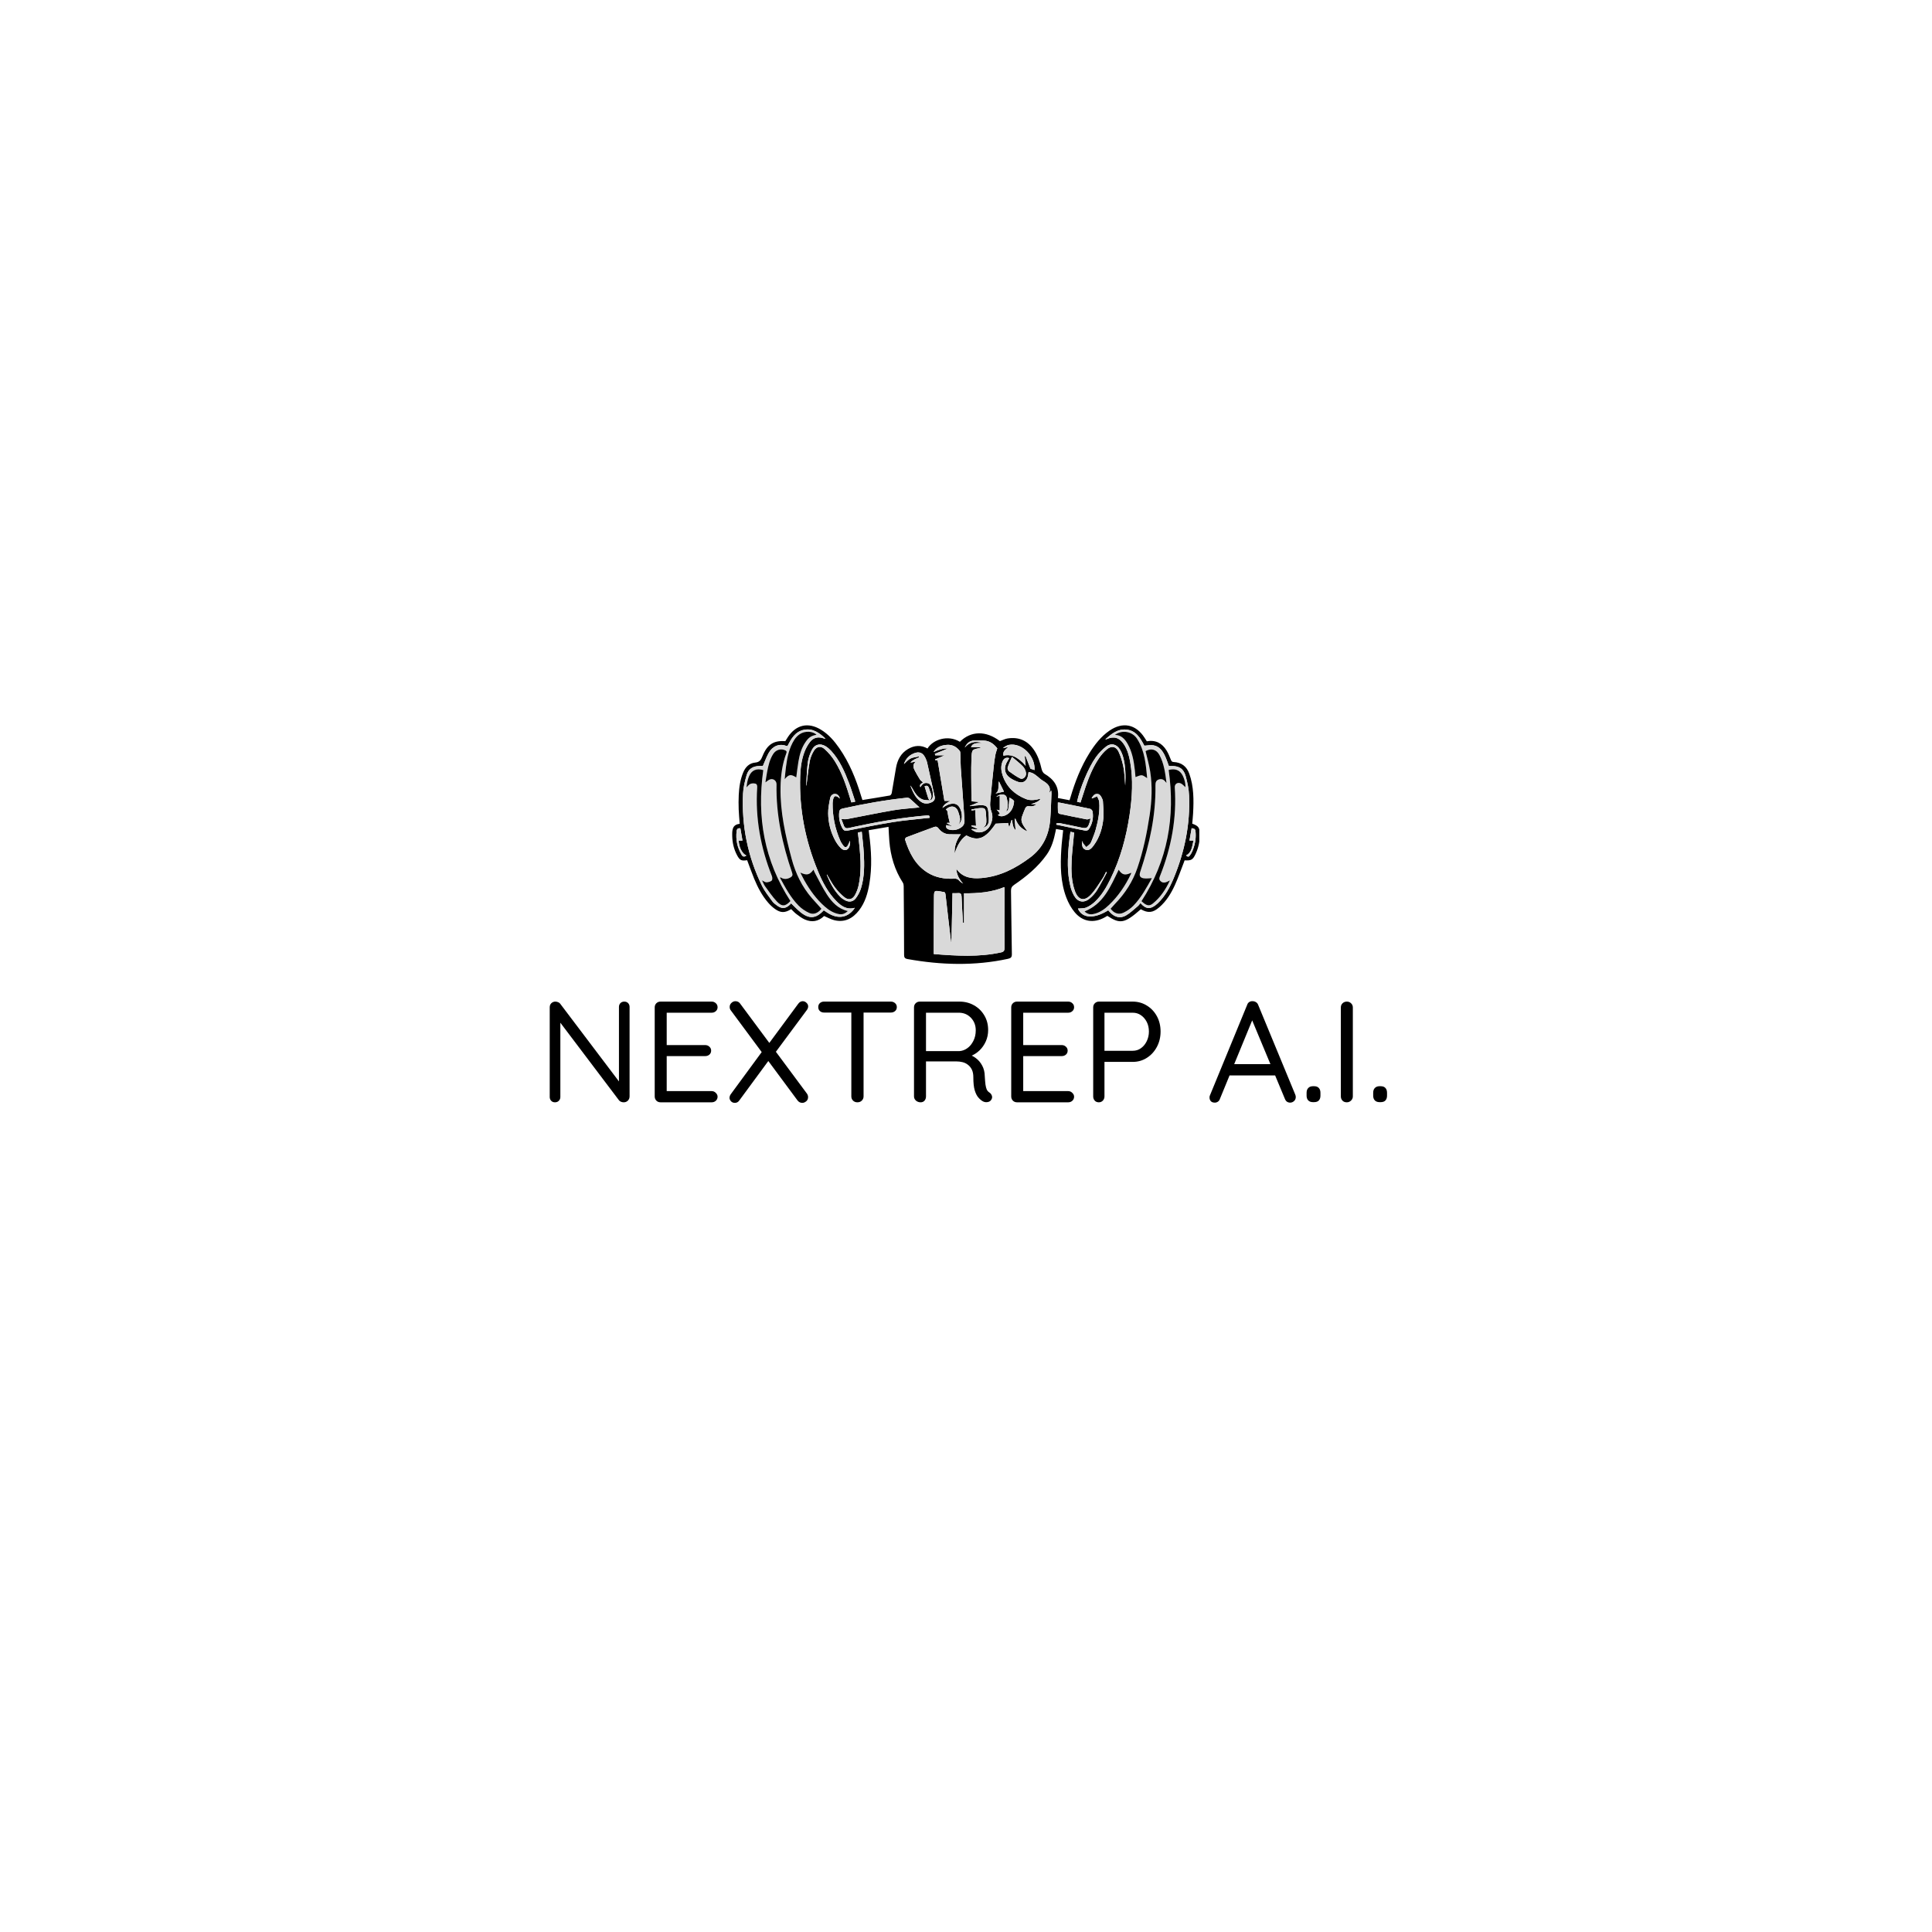 <svg xmlns="http://www.w3.org/2000/svg" xmlns:xlink="http://www.w3.org/1999/xlink" width="500" zoomAndPan="magnify" viewBox="0 0 375 375" height="500" preserveAspectRatio="xMidYMid meet" version="1.0"><defs><g/><clipPath id="3c54d15a29"><path d="M 142.035 140.051 L 232.785 140.051 L 232.785 187.301 L 142.035 187.301 Z M 142.035 140.051 " clip-rule="nonzero"/></clipPath><clipPath id="55e77d6451"><path d="M 230 160 L 232.785 160 L 232.785 167 L 230 167 Z M 230 160 " clip-rule="nonzero"/></clipPath><clipPath id="1123e646c3"><path d="M 142.035 160 L 145 160 L 145 167 L 142.035 167 Z M 142.035 160 " clip-rule="nonzero"/></clipPath></defs><g fill="#000000" fill-opacity="1"><g transform="translate(104.248, 213.957)"><g><path d="M 16.922 -19.547 C 17.234 -19.547 17.484 -19.445 17.672 -19.25 C 17.859 -19.051 17.953 -18.805 17.953 -18.516 L 17.953 -1.172 C 17.953 -0.816 17.836 -0.531 17.609 -0.312 C 17.391 -0.102 17.125 0 16.812 0 C 16.645 0 16.477 -0.031 16.312 -0.094 C 16.145 -0.164 16.016 -0.254 15.922 -0.359 L 3.969 -16.172 L 4.516 -16.5 L 4.516 -1.031 C 4.516 -0.738 4.414 -0.492 4.219 -0.297 C 4.031 -0.098 3.781 0 3.469 0 C 3.164 0 2.922 -0.098 2.734 -0.297 C 2.547 -0.492 2.453 -0.738 2.453 -1.031 L 2.453 -18.422 C 2.453 -18.766 2.555 -19.035 2.766 -19.234 C 2.984 -19.441 3.242 -19.547 3.547 -19.547 C 3.711 -19.547 3.883 -19.508 4.062 -19.438 C 4.238 -19.375 4.375 -19.281 4.469 -19.156 L 16.25 -3.578 L 15.891 -3.125 L 15.891 -18.516 C 15.891 -18.805 15.984 -19.051 16.172 -19.25 C 16.367 -19.445 16.617 -19.547 16.922 -19.547 Z M 16.922 -19.547 "/></g></g></g><g fill="#000000" fill-opacity="1"><g transform="translate(124.626, 213.957)"><g><path d="M 3.578 -19.547 L 13.516 -19.547 C 13.828 -19.547 14.094 -19.441 14.312 -19.234 C 14.539 -19.035 14.656 -18.773 14.656 -18.453 C 14.656 -18.141 14.539 -17.883 14.312 -17.688 C 14.094 -17.488 13.828 -17.391 13.516 -17.391 L 4.516 -17.391 L 4.781 -17.875 L 4.781 -10.812 L 4.5 -11.109 L 12.25 -11.109 C 12.57 -11.109 12.844 -11.004 13.062 -10.797 C 13.289 -10.598 13.406 -10.344 13.406 -10.031 C 13.406 -9.707 13.289 -9.445 13.062 -9.25 C 12.844 -9.062 12.57 -8.969 12.25 -8.969 L 4.578 -8.969 L 4.781 -9.219 L 4.781 -1.984 L 4.609 -2.172 L 13.516 -2.172 C 13.828 -2.172 14.094 -2.055 14.312 -1.828 C 14.539 -1.609 14.656 -1.363 14.656 -1.094 C 14.656 -0.77 14.539 -0.504 14.312 -0.297 C 14.094 -0.098 13.828 0 13.516 0 L 3.578 0 C 3.254 0 2.984 -0.109 2.766 -0.328 C 2.555 -0.555 2.453 -0.828 2.453 -1.141 L 2.453 -18.422 C 2.453 -18.742 2.555 -19.008 2.766 -19.219 C 2.984 -19.438 3.254 -19.547 3.578 -19.547 Z M 3.578 -19.547 "/></g></g></g><g fill="#000000" fill-opacity="1"><g transform="translate(140.537, 213.957)"><g><path d="M 15.266 -19.625 C 15.547 -19.625 15.789 -19.52 16 -19.312 C 16.219 -19.113 16.328 -18.883 16.328 -18.625 C 16.328 -18.383 16.242 -18.148 16.078 -17.922 L 9.938 -9.641 L 8.688 -11.391 L 14.375 -19.094 C 14.625 -19.445 14.922 -19.625 15.266 -19.625 Z M 2.203 -19.625 C 2.598 -19.625 2.906 -19.469 3.125 -19.156 L 16.078 -1.703 C 16.234 -1.484 16.312 -1.25 16.312 -1 C 16.312 -0.664 16.188 -0.395 15.938 -0.188 C 15.695 0.008 15.445 0.109 15.188 0.109 C 14.812 0.109 14.504 -0.047 14.266 -0.359 L 1.312 -17.844 C 1.164 -18.031 1.094 -18.254 1.094 -18.516 C 1.094 -18.828 1.207 -19.086 1.438 -19.297 C 1.664 -19.516 1.922 -19.625 2.203 -19.625 Z M 2.094 0.109 C 1.789 0.109 1.539 0.004 1.344 -0.203 C 1.156 -0.422 1.062 -0.641 1.062 -0.859 C 1.062 -1.117 1.156 -1.375 1.344 -1.625 L 7.516 -10.031 L 8.719 -8.188 L 2.984 -0.391 C 2.766 -0.055 2.469 0.109 2.094 0.109 Z M 2.094 0.109 "/></g></g></g><g fill="#000000" fill-opacity="1"><g transform="translate(157.899, 213.957)"><g><path d="M 8.516 0 C 8.18 0 7.898 -0.109 7.672 -0.328 C 7.453 -0.555 7.344 -0.828 7.344 -1.141 L 7.344 -18.406 L 9.719 -18.406 L 9.719 -1.141 C 9.719 -0.828 9.602 -0.555 9.375 -0.328 C 9.156 -0.109 8.867 0 8.516 0 Z M 2.031 -17.422 C 1.719 -17.422 1.453 -17.52 1.234 -17.719 C 1.023 -17.914 0.922 -18.172 0.922 -18.484 C 0.922 -18.797 1.023 -19.051 1.234 -19.25 C 1.453 -19.445 1.719 -19.547 2.031 -19.547 L 15.016 -19.547 C 15.336 -19.547 15.609 -19.445 15.828 -19.25 C 16.055 -19.051 16.172 -18.797 16.172 -18.484 C 16.172 -18.148 16.055 -17.891 15.828 -17.703 C 15.609 -17.516 15.336 -17.422 15.016 -17.422 Z M 2.031 -17.422 "/></g></g></g><g fill="#000000" fill-opacity="1"><g transform="translate(174.955, 213.957)"><g><path d="M 3.734 0 C 3.391 0 3.086 -0.109 2.828 -0.328 C 2.578 -0.555 2.453 -0.828 2.453 -1.141 L 2.453 -18.422 C 2.453 -18.742 2.555 -19.008 2.766 -19.219 C 2.984 -19.438 3.254 -19.547 3.578 -19.547 L 11.281 -19.547 C 12.32 -19.547 13.258 -19.305 14.094 -18.828 C 14.938 -18.359 15.602 -17.707 16.094 -16.875 C 16.594 -16.051 16.844 -15.098 16.844 -14.016 C 16.844 -13.234 16.691 -12.504 16.391 -11.828 C 16.086 -11.148 15.676 -10.562 15.156 -10.062 C 14.633 -9.57 14.039 -9.195 13.375 -8.938 L 12.766 -9.375 C 13.391 -9.227 13.953 -8.961 14.453 -8.578 C 14.961 -8.203 15.375 -7.719 15.688 -7.125 C 16.008 -6.539 16.176 -5.859 16.188 -5.078 C 16.227 -4.391 16.273 -3.836 16.328 -3.422 C 16.391 -3.016 16.473 -2.695 16.578 -2.469 C 16.691 -2.238 16.852 -2.055 17.062 -1.922 C 17.32 -1.754 17.492 -1.531 17.578 -1.25 C 17.66 -0.977 17.609 -0.711 17.422 -0.453 C 17.305 -0.285 17.145 -0.164 16.938 -0.094 C 16.738 -0.031 16.535 -0.008 16.328 -0.031 C 16.129 -0.051 15.953 -0.109 15.797 -0.203 C 15.504 -0.367 15.219 -0.613 14.938 -0.938 C 14.656 -1.258 14.422 -1.727 14.234 -2.344 C 14.055 -2.957 13.969 -3.797 13.969 -4.859 C 13.969 -5.453 13.875 -5.941 13.688 -6.328 C 13.5 -6.723 13.242 -7.039 12.922 -7.281 C 12.609 -7.531 12.254 -7.703 11.859 -7.797 C 11.473 -7.891 11.078 -7.938 10.672 -7.938 L 4.438 -7.938 L 4.781 -8.438 L 4.781 -1.141 C 4.781 -0.828 4.688 -0.555 4.5 -0.328 C 4.312 -0.109 4.055 0 3.734 0 Z M 4.438 -9.938 L 11.281 -9.938 C 11.82 -9.977 12.328 -10.164 12.797 -10.5 C 13.273 -10.832 13.664 -11.301 13.969 -11.906 C 14.281 -12.508 14.438 -13.195 14.438 -13.969 C 14.438 -14.945 14.125 -15.758 13.5 -16.406 C 12.875 -17.062 12.086 -17.391 11.141 -17.391 L 4.547 -17.391 L 4.781 -17.922 L 4.781 -9.438 Z M 4.438 -9.938 "/></g></g></g><g fill="#000000" fill-opacity="1"><g transform="translate(193.825, 213.957)"><g><path d="M 3.578 -19.547 L 13.516 -19.547 C 13.828 -19.547 14.094 -19.441 14.312 -19.234 C 14.539 -19.035 14.656 -18.773 14.656 -18.453 C 14.656 -18.141 14.539 -17.883 14.312 -17.688 C 14.094 -17.488 13.828 -17.391 13.516 -17.391 L 4.516 -17.391 L 4.781 -17.875 L 4.781 -10.812 L 4.5 -11.109 L 12.25 -11.109 C 12.57 -11.109 12.844 -11.004 13.062 -10.797 C 13.289 -10.598 13.406 -10.344 13.406 -10.031 C 13.406 -9.707 13.289 -9.445 13.062 -9.25 C 12.844 -9.062 12.57 -8.969 12.25 -8.969 L 4.578 -8.969 L 4.781 -9.219 L 4.781 -1.984 L 4.609 -2.172 L 13.516 -2.172 C 13.828 -2.172 14.094 -2.055 14.312 -1.828 C 14.539 -1.609 14.656 -1.363 14.656 -1.094 C 14.656 -0.77 14.539 -0.504 14.312 -0.297 C 14.094 -0.098 13.828 0 13.516 0 L 3.578 0 C 3.254 0 2.984 -0.109 2.766 -0.328 C 2.555 -0.555 2.453 -0.828 2.453 -1.141 L 2.453 -18.422 C 2.453 -18.742 2.555 -19.008 2.766 -19.219 C 2.984 -19.438 3.254 -19.547 3.578 -19.547 Z M 3.578 -19.547 "/></g></g></g><g fill="#000000" fill-opacity="1"><g transform="translate(209.736, 213.957)"><g><path d="M 10.109 -19.547 C 11.129 -19.547 12.047 -19.289 12.859 -18.781 C 13.68 -18.281 14.332 -17.594 14.812 -16.719 C 15.289 -15.844 15.531 -14.848 15.531 -13.734 C 15.531 -12.641 15.289 -11.645 14.812 -10.75 C 14.332 -9.852 13.68 -9.145 12.859 -8.625 C 12.047 -8.102 11.129 -7.844 10.109 -7.844 L 4.438 -7.844 L 4.641 -8.188 L 4.641 -1.141 C 4.641 -0.828 4.535 -0.555 4.328 -0.328 C 4.117 -0.109 3.859 0 3.547 0 C 3.211 0 2.945 -0.109 2.75 -0.328 C 2.551 -0.555 2.453 -0.828 2.453 -1.141 L 2.453 -18.422 C 2.453 -18.742 2.555 -19.008 2.766 -19.219 C 2.984 -19.438 3.254 -19.547 3.578 -19.547 Z M 10.109 -10 C 10.723 -10 11.258 -10.164 11.719 -10.5 C 12.188 -10.832 12.562 -11.285 12.844 -11.859 C 13.125 -12.441 13.266 -13.066 13.266 -13.734 C 13.266 -14.441 13.125 -15.066 12.844 -15.609 C 12.562 -16.148 12.188 -16.582 11.719 -16.906 C 11.258 -17.227 10.723 -17.391 10.109 -17.391 L 4.438 -17.391 L 4.641 -17.703 L 4.641 -9.719 L 4.438 -10 Z M 10.109 -10 "/></g></g></g><g fill="#000000" fill-opacity="1"><g transform="translate(226.456, 213.957)"><g/></g></g><g fill="#000000" fill-opacity="1"><g transform="translate(234.133, 213.957)"><g><path d="M 9.219 -16.641 L 2.656 -0.672 C 2.582 -0.441 2.453 -0.258 2.266 -0.125 C 2.078 0 1.879 0.062 1.672 0.062 C 1.316 0.062 1.055 -0.031 0.891 -0.219 C 0.723 -0.406 0.641 -0.629 0.641 -0.891 C 0.617 -1.023 0.641 -1.164 0.703 -1.312 L 7.938 -18.906 C 8.02 -19.164 8.16 -19.352 8.359 -19.469 C 8.555 -19.594 8.773 -19.645 9.016 -19.625 C 9.254 -19.625 9.473 -19.555 9.672 -19.422 C 9.867 -19.297 10.004 -19.125 10.078 -18.906 L 17.281 -1.484 C 17.344 -1.328 17.375 -1.176 17.375 -1.031 C 17.375 -0.695 17.258 -0.43 17.031 -0.234 C 16.812 -0.035 16.562 0.062 16.281 0.062 C 16.051 0.062 15.844 0 15.656 -0.125 C 15.477 -0.258 15.344 -0.453 15.25 -0.703 L 8.594 -16.672 Z M 4.047 -5.219 L 5 -7.406 L 13.297 -7.406 L 13.703 -5.219 Z M 4.047 -5.219 "/></g></g></g><g fill="#000000" fill-opacity="1"><g transform="translate(252.109, 213.957)"><g><path d="M 2.734 -0.031 C 2.348 -0.031 2.047 -0.141 1.828 -0.359 C 1.609 -0.586 1.5 -0.895 1.5 -1.281 L 1.5 -1.844 C 1.5 -2.25 1.609 -2.562 1.828 -2.781 C 2.047 -3.008 2.348 -3.125 2.734 -3.125 L 2.953 -3.125 C 3.367 -3.125 3.676 -3.008 3.875 -2.781 C 4.082 -2.562 4.188 -2.25 4.188 -1.844 L 4.188 -1.281 C 4.188 -0.895 4.082 -0.586 3.875 -0.359 C 3.676 -0.141 3.367 -0.031 2.953 -0.031 Z M 2.734 -0.031 "/></g></g></g><g fill="#000000" fill-opacity="1"><g transform="translate(257.804, 213.957)"><g><path d="M 4.781 -1.141 C 4.781 -0.828 4.66 -0.555 4.422 -0.328 C 4.191 -0.109 3.922 0 3.609 0 C 3.254 0 2.973 -0.109 2.766 -0.328 C 2.555 -0.555 2.453 -0.828 2.453 -1.141 L 2.453 -18.406 C 2.453 -18.738 2.562 -19.008 2.781 -19.219 C 3.008 -19.438 3.289 -19.547 3.625 -19.547 C 3.945 -19.547 4.219 -19.438 4.438 -19.219 C 4.664 -19.008 4.781 -18.738 4.781 -18.406 Z M 4.781 -1.141 "/></g></g></g><g fill="#000000" fill-opacity="1"><g transform="translate(265.034, 213.957)"><g><path d="M 2.734 -0.031 C 2.348 -0.031 2.047 -0.141 1.828 -0.359 C 1.609 -0.586 1.5 -0.895 1.5 -1.281 L 1.5 -1.844 C 1.5 -2.25 1.609 -2.562 1.828 -2.781 C 2.047 -3.008 2.348 -3.125 2.734 -3.125 L 2.953 -3.125 C 3.367 -3.125 3.676 -3.008 3.875 -2.781 C 4.082 -2.562 4.188 -2.25 4.188 -1.844 L 4.188 -1.281 C 4.188 -0.895 4.082 -0.586 3.875 -0.359 C 3.676 -0.141 3.367 -0.031 2.953 -0.031 Z M 2.734 -0.031 "/></g></g></g><g clip-path="url(#3c54d15a29)"><path fill="#000000" d="M 204.891 161.34 C 204.559 162.953 204.133 164.523 203.152 165.902 C 201.453 168.297 199.23 170.121 196.836 171.754 C 196.387 172.062 196.227 172.379 196.234 172.91 C 196.301 176.996 196.324 181.086 196.402 185.176 C 196.414 185.773 196.234 185.98 195.656 186.105 C 189.164 187.512 182.672 187.316 176.172 186.156 C 175.617 186.055 175.484 185.848 175.484 185.309 C 175.477 180.875 175.445 176.441 175.406 172.012 C 175.406 171.773 175.359 171.504 175.234 171.312 C 173.656 168.863 172.859 166.16 172.621 163.281 C 172.547 162.371 172.516 161.461 172.461 160.488 C 171.164 160.711 169.91 160.922 168.613 161.145 C 168.645 161.398 168.664 161.605 168.691 161.809 C 169.125 165.059 169.297 168.312 168.738 171.57 C 168.422 173.41 167.906 175.191 166.742 176.695 C 165.527 178.262 163.969 179.105 161.941 178.609 C 161.27 178.445 160.645 178.086 159.957 177.797 C 158.895 178.836 157.605 179.09 156.207 178.469 C 155.621 178.211 155.094 177.801 154.578 177.414 C 154.203 177.133 153.891 176.773 153.559 176.461 C 152.355 177.219 151.531 177.227 150.402 176.414 C 149.926 176.074 149.488 175.656 149.105 175.215 C 147.906 173.828 147.066 172.215 146.371 170.531 C 145.891 169.355 145.469 168.152 145.023 166.965 C 143.895 167.133 143.59 166.992 143.047 165.969 C 142.438 164.816 142.152 163.57 142.125 162.277 C 142.105 161.188 142.09 160.055 143.578 159.906 C 143.508 158.934 143.41 158.02 143.379 157.105 C 143.348 156.172 143.344 155.23 143.391 154.297 C 143.469 152.785 143.68 151.297 144.277 149.883 C 144.707 148.859 145.461 148.121 146.559 148.02 C 147.441 147.941 147.711 147.496 148 146.77 C 148.91 144.492 150.18 143.695 152.43 143.859 C 152.594 143.594 152.762 143.316 152.938 143.047 C 154.508 140.676 156.844 140.137 159.293 141.602 C 160.805 142.504 161.922 143.805 162.91 145.227 C 164.867 148.051 166.145 151.191 167.129 154.461 C 167.215 154.746 167.312 155.027 167.395 155.285 C 169.219 154.992 170.973 154.715 172.723 154.406 C 172.871 154.379 173.051 154.113 173.082 153.934 C 173.375 152.305 173.625 150.664 173.914 149.035 C 174.184 147.504 174.855 146.203 176.242 145.387 C 177.473 144.664 178.75 144.566 180.027 145.281 C 181.098 143.543 183.988 142.566 186.312 143.98 C 188.457 141.832 191.402 141.797 194.078 143.852 C 194.605 143.664 195.09 143.402 195.605 143.328 C 197.758 143 199.465 143.762 200.695 145.566 C 201.461 146.688 201.871 147.949 202.172 149.266 C 202.25 149.602 202.457 150.023 202.73 150.188 C 204.531 151.242 205.613 152.676 205.34 154.895 C 206.125 155.043 206.848 155.18 207.598 155.324 C 207.668 155.105 207.727 154.926 207.781 154.746 C 208.668 151.75 209.789 148.855 211.449 146.191 C 212.496 144.512 213.695 142.957 215.352 141.816 C 217.918 140.055 220.465 140.57 222.148 143.18 C 222.301 143.418 222.449 143.656 222.594 143.883 C 224.312 143.57 225.547 144.262 226.414 145.645 C 226.777 146.219 227.023 146.871 227.281 147.504 C 227.391 147.766 227.496 147.891 227.801 147.906 C 229.316 147.984 230.336 148.754 230.844 150.188 C 231.73 152.695 231.719 155.285 231.578 157.891 C 231.543 158.555 231.465 159.215 231.41 159.871 C 232.637 160.316 232.875 160.641 232.883 161.977 C 232.887 163.273 232.629 164.52 232.086 165.699 C 231.531 166.898 231.238 167.066 229.93 166.992 C 229.879 167.125 229.836 167.27 229.781 167.41 C 229.211 168.863 228.699 170.348 228.055 171.77 C 227.316 173.395 226.391 174.918 225.016 176.102 C 223.758 177.188 222.852 177.27 221.43 176.484 C 218.316 179.23 217.418 179.406 214.934 177.766 C 214.77 177.863 214.609 177.965 214.441 178.055 C 212.32 179.242 210.172 178.945 208.609 177.082 C 207.914 176.25 207.363 175.238 206.977 174.223 C 205.828 171.195 205.797 168.02 206 164.84 C 206.074 163.621 206.234 162.41 206.359 161.145 C 205.91 161.066 205.465 160.992 204.969 160.906 C 204.93 161.117 204.914 161.23 204.891 161.34 Z M 180.664 153.996 C 180.523 153.664 180.422 153.316 180.309 152.973 C 180.164 152.539 179.902 152.398 179.465 152.621 C 179.699 153.395 179.922 154.168 180.172 154.934 C 180.223 155.086 180.371 155.207 180.473 155.344 C 179.996 155.293 179.477 155.348 179.055 155.172 C 178.113 154.777 177.598 153.918 177.109 153.066 C 176.988 152.852 176.859 152.641 176.68 152.465 C 177.191 153.68 177.656 154.938 178.852 155.684 C 179.5 156.09 180.207 156.02 180.883 155.691 C 181.336 155.473 181.523 155.09 181.418 154.605 C 180.934 152.387 180.438 150.172 179.941 147.957 C 179.902 147.789 179.832 147.629 179.773 147.469 C 179.23 146.023 178.348 145.688 176.988 146.414 C 176.234 146.82 175.656 147.57 175.461 148.309 C 175.82 147.992 176.203 147.504 176.703 147.242 C 177.191 146.988 177.801 146.957 178.355 146.828 C 178.371 146.887 178.387 146.945 178.402 147.004 C 178.098 147.137 177.785 147.254 177.492 147.406 C 177.211 147.555 176.953 147.742 176.723 148.016 C 177.074 147.949 177.426 147.887 177.777 147.824 C 177.074 148.383 177.258 149.004 177.598 149.629 C 177.906 150.199 178.219 150.77 178.57 151.312 C 178.703 151.52 178.938 151.656 179.141 151.844 C 178.965 152.074 178.352 152.18 178.648 152.805 C 178.996 152.16 179.434 151.898 179.977 151.992 C 180.09 152.012 180.203 152.039 180.305 152.09 C 180.973 152.434 181.359 154.633 180.84 155.164 C 180.742 155.262 180.582 155.297 180.449 155.359 C 180.824 154.953 180.875 154.504 180.664 153.996 Z M 201.195 156.086 C 200.75 156.477 200.273 156.566 199.785 156.488 C 199.363 156.422 199.121 156.594 198.977 156.938 C 198.754 157.465 198.539 157.996 198.355 158.535 C 198.125 159.211 198.359 159.812 198.727 160.375 C 198.926 160.68 199.145 160.969 199.43 161.375 C 198.191 160.883 197.504 160.039 197.098 158.922 C 197.043 158.934 196.988 158.945 196.934 158.953 C 196.996 159.684 197.062 160.418 197.129 161.16 C 196.625 160.621 196.5 159.938 196.484 159.215 C 196.434 159.203 196.387 159.195 196.336 159.184 C 196.199 159.613 196.066 160.043 195.891 160.598 C 195.797 160.23 195.723 159.941 195.668 159.738 C 194.906 159.781 194.133 159.824 193.258 159.875 C 191.277 162.777 189.867 163.375 187.57 162.152 C 186.344 163.004 185.762 164.289 185.301 165.656 C 185.211 164.219 185.715 162.98 186.492 161.934 C 185.742 161.934 184.977 161.957 184.211 161.926 C 183.355 161.887 182.676 161.461 182.172 160.797 C 181.922 160.469 181.684 160.379 181.305 160.52 C 179.52 161.184 177.727 161.832 175.945 162.512 C 175.809 162.562 175.629 162.84 175.664 162.953 C 176.48 165.508 177.637 167.855 180.004 169.352 C 181.594 170.352 183.375 170.648 185.227 170.547 C 185.637 170.523 185.906 170.621 186.168 170.918 C 186.379 171.156 186.648 171.34 186.945 171.512 C 186.211 170.699 185.684 169.805 185.625 168.637 C 186.871 170.406 188.676 170.586 190.52 170.43 C 194.074 170.121 197.105 168.57 199.938 166.449 C 202.469 164.559 203.609 162.035 203.852 159.008 C 203.984 157.352 204.016 155.691 204.09 154.031 C 204.094 153.867 204.066 153.699 204.043 153.422 C 203.863 153.656 203.746 153.805 203.629 153.953 C 204.117 152.656 203.293 152.066 202.367 151.504 C 201.98 151.266 201.648 150.941 201.293 150.652 C 200.82 150.262 200.324 149.918 199.641 149.871 C 199.598 150.141 199.574 150.383 199.523 150.617 C 199.312 151.582 198.586 152.074 197.66 151.777 C 197.07 151.59 196.484 151.301 195.984 150.938 C 195.035 150.238 194.824 149.203 195.328 148.133 C 195.488 147.793 195.703 147.477 195.891 147.152 C 195.262 146.945 194.805 147.203 194.547 147.91 C 194.223 148.797 194.328 149.691 194.625 150.551 C 195.383 152.777 196.973 154.227 199.109 155.086 C 200.043 155.461 201.027 155.273 201.996 155.027 C 201.645 155.539 201.273 155.723 200.113 156.086 C 200.449 156.086 200.781 156.086 201.195 156.086 Z M 155.406 177.078 C 157.094 178.426 158.402 178.305 159.891 176.688 C 160.145 176.852 160.406 177.031 160.672 177.199 C 162.586 178.414 164.418 178.164 165.719 176.512 C 165.773 176.441 165.82 176.359 165.918 176.207 C 164.332 176.641 163.266 175.859 162.309 174.875 C 160.691 173.219 159.637 171.203 158.766 169.094 C 156.32 163.195 155.098 157.059 155.32 150.66 C 155.375 149.051 155.57 147.449 156.148 145.941 C 156.414 145.254 156.777 144.582 157.227 144.004 C 157.902 143.137 158.824 142.953 159.859 143.312 C 159.977 143.355 160.098 143.391 160.238 143.379 C 159.074 142.285 157.816 141.324 156.098 141.645 C 154.363 141.965 153.578 143.367 152.855 144.805 C 152.773 144.801 152.691 144.812 152.629 144.789 C 151.215 144.223 149.898 144.883 149.191 146.164 C 148.762 146.945 148.461 147.797 148.07 148.68 C 147.922 148.68 147.68 148.68 147.434 148.684 C 146.156 148.691 145.27 149.23 144.918 150.449 C 144.582 151.617 144.277 152.828 144.223 154.031 C 143.926 160.312 145.148 166.305 147.914 171.957 C 148.438 173.023 149.207 173.977 149.91 174.949 C 150.148 175.277 150.508 175.539 150.848 175.781 C 151.773 176.441 152.484 176.383 153.312 175.605 C 153.406 175.512 153.484 175.406 153.547 175.332 C 154.211 175.957 154.77 176.566 155.406 177.078 Z M 221.457 175.379 C 222.445 176.508 223.406 176.559 224.707 175.34 C 226.156 173.977 227.07 172.246 227.816 170.441 C 229.945 165.312 231.035 159.977 230.797 154.414 C 230.746 153.152 230.48 151.875 230.141 150.652 C 229.734 149.184 228.848 148.648 227.316 148.688 C 227.164 148.691 227.012 148.688 226.879 148.688 C 226.621 148.008 226.41 147.332 226.109 146.699 C 225.648 145.723 225.02 144.855 223.871 144.664 C 223.328 144.574 222.75 144.703 222.117 144.738 C 221.355 143.305 220.527 141.758 218.551 141.602 C 216.922 141.473 215.754 142.422 214.531 143.516 C 214.711 143.484 214.762 143.484 214.801 143.465 C 216.188 142.848 217.277 143.16 218.121 144.422 C 218.816 145.461 219.145 146.637 219.359 147.844 C 219.969 151.309 219.762 154.77 219.242 158.223 C 218.594 162.508 217.469 166.66 215.559 170.57 C 214.77 172.191 213.871 173.754 212.551 175.004 C 212.062 175.469 211.477 175.883 210.859 176.145 C 210.363 176.352 209.758 176.293 209.227 176.348 C 210.023 178.242 212.324 178.422 215.105 176.688 C 215.227 176.82 215.352 176.957 215.477 177.094 C 216.34 178.023 217.438 178.324 218.535 177.699 C 219.379 177.215 220.094 176.5 220.855 175.875 C 221.043 175.719 221.176 175.5 221.332 175.316 C 221.395 175.348 221.438 175.355 221.457 175.379 Z M 194.305 184.859 C 194.844 184.738 194.98 184.52 194.977 183.98 C 194.953 180.18 194.969 176.375 194.973 172.574 C 194.973 172.465 194.953 172.355 194.941 172.18 C 192.457 173.203 189.883 173.406 187.113 173.395 C 187.113 175.32 187.113 177.215 187.113 179.109 C 187.047 179.109 186.98 179.109 186.914 179.109 C 186.816 177.422 186.699 175.738 186.645 174.051 C 186.625 173.5 186.453 173.301 185.914 173.355 C 185.598 173.391 185.273 173.363 184.879 173.363 C 184.812 176.543 184.746 179.707 184.68 182.871 C 184.652 182.871 184.625 182.875 184.602 182.875 C 184.441 181.543 184.281 180.211 184.129 178.879 C 183.922 177.137 183.723 175.391 183.527 173.645 C 183.488 173.328 183.41 173.094 183.02 173.105 C 182.871 173.113 182.719 173.051 182.57 173.027 C 181.352 172.832 181.301 172.832 181.281 174.121 C 181.242 177.293 181.254 180.465 181.242 183.633 C 181.242 184.129 181.242 184.621 181.242 185.18 C 185.68 185.535 190.004 185.805 194.305 184.859 Z M 189.293 157.215 C 189.344 158.246 189.395 159.246 189.445 160.301 C 189.098 160.27 188.836 160.246 188.578 160.227 C 188.562 160.266 188.543 160.309 188.523 160.352 C 188.93 160.535 189.336 160.715 189.738 160.898 C 189.738 160.926 189.734 160.953 189.734 160.977 C 189.371 160.953 189.008 160.93 188.645 160.906 C 188.621 160.945 188.594 160.988 188.57 161.027 C 188.891 161.195 189.195 161.438 189.539 161.516 C 190.562 161.742 191.676 161.219 192.152 160.281 C 192.59 159.414 192.805 158.523 192.43 157.531 C 192.227 156.996 192.148 156.363 192.195 155.789 C 192.391 153.375 192.652 150.965 192.906 148.559 C 192.977 147.875 193.078 147.195 193.203 146.52 C 193.277 146.113 193.43 145.723 193.57 145.254 C 192.941 144.441 192.129 143.789 190.961 143.746 C 190.316 143.727 189.664 143.727 189.016 143.75 C 188.137 143.785 187.621 144.34 187.25 145.102 C 188.172 144.027 189.312 143.797 190.617 144.184 C 189.793 144.309 188.82 144.047 188.477 145.047 C 189.016 145.047 189.676 145.047 190.395 145.047 C 190.309 145.113 190.285 145.148 190.25 145.156 C 188.746 145.523 188.633 145.336 188.562 147.145 C 188.465 149.586 188.543 152.031 188.551 154.473 C 188.555 154.816 188.586 155.156 188.609 155.539 C 189.105 155.582 189.586 155.625 190.082 155.668 C 189.438 155.934 188.832 156.176 188.227 156.422 C 188.242 156.438 188.262 156.453 188.277 156.469 C 189.039 156.402 189.801 156.273 190.559 156.289 C 191.445 156.305 191.711 156.582 191.82 157.445 C 191.898 158.07 191.945 158.703 191.914 159.328 C 191.879 160.09 191.473 160.504 190.672 160.695 C 191.434 160.363 191.48 159.719 191.445 159.039 C 191.426 158.66 191.406 158.277 191.375 157.898 C 191.289 156.914 191.176 156.793 190.168 156.848 C 189.621 156.879 189.082 157.031 188.539 157.129 C 188.551 157.191 188.562 157.254 188.574 157.316 C 188.793 157.285 189.012 157.254 189.293 157.215 Z M 183.992 145.281 C 183.156 145.625 182.305 145.977 181.457 146.324 C 181.48 146.418 181.5 146.516 181.523 146.609 C 182.105 146.609 182.684 146.609 183.355 146.609 C 182.672 146.902 182.086 147.148 181.504 147.398 C 181.516 147.445 181.523 147.496 181.531 147.543 C 181.684 147.555 181.836 147.57 181.992 147.586 C 182.43 150.195 182.867 152.809 183.309 155.449 C 183.668 155.449 183.984 155.449 184.465 155.449 C 183.797 155.832 183.199 156.086 182.926 156.828 C 184.332 155.785 185.562 155.719 186.152 156.586 C 186.93 157.727 186.871 159.52 185.984 160.035 C 186.641 159.273 186.262 158.496 186.051 157.738 C 185.691 156.43 184.602 156.172 183.578 157.125 C 183.672 157.215 183.832 157.289 183.859 157.395 C 183.953 157.781 183.996 158.18 184.078 158.574 C 184.156 158.941 184.258 159.305 184.359 159.715 C 184.164 159.715 184.004 159.715 183.848 159.715 C 183.836 159.75 183.82 159.789 183.809 159.824 C 184.094 159.977 184.379 160.125 184.668 160.277 C 184.66 160.301 184.652 160.324 184.648 160.348 C 184.328 160.281 184.004 160.215 183.68 160.145 C 183.492 160.773 183.965 160.98 184.398 161.062 C 185.242 161.223 186.047 161.016 186.719 160.477 C 187.152 160.125 187.246 159.609 187.207 159.07 C 186.965 155.719 186.715 152.363 186.488 149.012 C 186.43 148.117 186.441 147.215 186.406 146.316 C 186.398 146.137 186.398 145.91 186.301 145.777 C 185.684 144.969 184.875 144.508 183.836 144.574 C 182.758 144.645 181.793 144.965 181.199 145.973 C 182.102 145.566 183.012 145.23 183.992 145.281 Z M 176.586 155 C 176.453 154.887 176.215 154.82 176.039 154.836 C 171.836 155.277 167.684 156.023 163.559 156.934 C 163.117 157.031 162.934 157.238 162.891 157.645 C 162.773 158.762 162.984 159.805 163.527 160.793 C 163.75 161.199 164.031 161.312 164.508 161.219 C 167.449 160.645 170.391 160.043 173.348 159.566 C 175.477 159.223 177.633 159.051 179.777 158.805 C 179.988 158.781 180.195 158.77 180.422 158.75 C 180.488 158.328 180.301 158.242 179.941 158.273 C 175.574 158.648 171.258 159.328 166.977 160.242 C 166.227 160.402 165.477 160.539 164.734 160.723 C 164.289 160.832 163.984 160.715 163.812 160.297 C 163.621 159.832 163.449 159.355 163.309 158.988 C 163.73 158.988 164.086 159.043 164.422 158.98 C 167.426 158.414 170.414 157.785 173.426 157.27 C 175.023 156.996 176.652 156.91 178.266 156.738 C 178.371 156.73 178.473 156.719 178.469 156.719 C 177.863 156.16 177.238 155.566 176.586 155 Z M 205.348 157.602 C 205.352 157.73 205.527 157.938 205.652 157.965 C 207.406 158.34 209.164 158.703 210.926 159.039 C 211.145 159.078 211.395 158.93 211.672 158.859 C 211.613 159.105 211.57 159.387 211.484 159.652 C 211.141 160.727 210.926 160.848 209.844 160.625 C 208.441 160.332 207.043 160.031 205.637 159.758 C 205.445 159.723 205.23 159.809 205.027 159.84 C 205.031 159.918 205.035 159.996 205.043 160.07 C 205.855 160.242 206.668 160.41 207.484 160.578 C 208.551 160.801 209.613 161.039 210.684 161.227 C 210.875 161.262 211.191 161.152 211.297 161 C 212.035 159.953 212.27 158.77 212.07 157.52 C 212.039 157.316 211.785 157.035 211.59 156.992 C 209.613 156.562 207.629 156.176 205.645 155.781 C 205.57 155.766 205.496 155.77 205.332 155.762 C 205.332 156.387 205.312 156.996 205.348 157.602 Z M 198.898 146.801 C 198.949 146.777 199 146.758 199.051 146.738 C 199.363 147.531 199.676 148.328 200.023 149.215 C 200.191 149.27 200.496 149.371 200.805 149.469 C 200.965 146.738 198.355 144.129 195.867 144.574 C 195.426 144.652 195.023 144.918 194.652 145.219 C 195.008 145.145 195.359 145.066 195.711 144.992 C 194.801 145.773 194.68 145.973 194.758 146.684 C 196.016 146.352 197.359 146.668 199.082 148.637 C 199.02 148.023 198.957 147.41 198.898 146.801 Z M 207.77 161.445 C 207.668 162.234 207.555 163 207.48 163.77 C 207.219 166.551 207.094 169.336 207.773 172.082 C 207.926 172.684 208.16 173.285 208.465 173.828 C 209.199 175.129 210.379 175.352 211.523 174.387 C 212.07 173.926 212.57 173.367 212.949 172.762 C 213.637 171.652 214.219 170.477 214.848 169.328 C 214.789 169.297 214.734 169.266 214.676 169.234 C 214.461 169.652 214.281 170.098 214.02 170.484 C 213.305 171.539 212.656 172.66 211.801 173.594 C 210.465 175.047 209.27 174.75 208.617 172.883 C 207.965 171.016 207.91 169.059 208 167.113 C 208.074 165.492 208.277 163.883 208.422 162.27 C 208.441 162.062 208.465 161.855 208.492 161.602 C 208.227 161.547 208.043 161.508 207.77 161.445 Z M 166.512 161.598 C 166.625 162.582 166.754 163.539 166.844 164.504 C 167.078 166.941 167.18 169.387 166.668 171.805 C 166.527 172.465 166.285 173.129 165.957 173.723 C 165.488 174.582 164.707 174.781 163.934 174.18 C 163.223 173.625 162.59 172.938 162.043 172.215 C 161.461 171.445 161.02 170.566 160.52 169.742 C 160.512 169.758 160.473 169.793 160.48 169.812 C 161.129 171.371 161.891 172.863 163.098 174.078 C 163.359 174.344 163.688 174.566 164.02 174.742 C 164.781 175.145 165.566 175.059 166.09 174.379 C 166.531 173.801 166.902 173.121 167.113 172.43 C 167.812 170.168 167.789 167.832 167.656 165.5 C 167.578 164.172 167.406 162.844 167.27 161.445 C 166.961 161.508 166.758 161.551 166.512 161.598 Z M 217.98 146.871 C 217.84 146.383 217.633 145.898 217.367 145.465 C 216.742 144.441 215.668 144.16 214.723 144.887 C 213.961 145.469 213.273 146.191 212.711 146.969 C 211.281 148.941 209.578 153.098 209.055 155.621 C 209.266 155.668 209.477 155.715 209.723 155.77 C 210.066 154.715 210.387 153.68 210.734 152.66 C 211.398 150.723 212.176 148.832 213.336 147.137 C 213.762 146.512 214.273 145.922 214.852 145.438 C 215.73 144.707 216.633 144.867 217.117 145.906 C 217.559 146.859 217.867 147.902 218.062 148.941 C 218.277 150.059 218.293 151.215 218.406 152.469 C 218.5 150.523 218.492 148.676 217.98 146.871 Z M 157.168 147.758 C 157.289 147.078 157.586 146.402 157.934 145.801 C 158.449 144.902 159.281 144.699 160.051 145.387 C 160.816 146.074 161.512 146.898 162.055 147.777 C 163.465 150.047 164.293 152.574 165.055 155.121 C 165.113 155.32 165.176 155.52 165.242 155.738 C 165.391 155.723 165.523 155.719 165.648 155.695 C 165.738 155.68 165.824 155.641 166.004 155.582 C 165.598 154.371 165.238 153.168 164.793 152 C 163.934 149.746 162.973 147.535 161.312 145.727 C 161.004 145.395 160.645 145.086 160.262 144.852 C 159.207 144.215 158.152 144.449 157.59 145.547 C 157.203 146.297 156.906 147.141 156.797 147.973 C 156.602 149.457 156.578 150.961 156.484 152.457 C 156.5 152.457 156.516 152.457 156.535 152.453 C 156.738 150.887 156.891 149.312 157.168 147.758 Z M 162.094 154.098 C 161.539 154.078 161.219 154.488 161.129 154.934 C 160.934 155.914 160.727 156.918 160.746 157.91 C 160.777 159.699 161.211 161.43 162.051 163.023 C 162.348 163.59 162.73 164.141 163.18 164.59 C 163.934 165.34 164.754 165.035 164.961 163.988 C 165.012 163.734 165.027 163.473 164.973 163.195 C 164.836 163.5 164.719 163.816 164.551 164.105 C 164.332 164.488 164.02 164.555 163.73 164.191 C 163.488 163.879 163.258 163.539 163.098 163.176 C 162.094 160.871 161.582 158.461 161.613 155.945 C 161.617 155.699 161.645 155.449 161.699 155.207 C 161.867 154.445 162.18 154.34 162.809 154.824 C 162.887 154.879 162.961 154.941 163.035 155 C 162.879 154.535 162.637 154.121 162.094 154.098 Z M 210.711 164.93 C 211.453 165.188 211.922 164.59 212.305 164.07 C 213.457 162.504 213.992 160.691 214.168 158.797 C 214.27 157.707 214.129 156.598 214.074 155.5 C 214.066 155.316 213.977 155.133 213.898 154.961 C 213.703 154.543 213.492 154.102 212.941 154.102 C 212.387 154.098 212.121 154.504 211.887 154.938 C 211.941 154.957 211.977 154.98 211.996 154.973 C 212.316 154.84 212.633 154.699 212.949 154.562 C 213.09 154.926 213.328 155.277 213.359 155.645 C 213.512 157.496 213.152 159.297 212.664 161.066 C 212.461 161.797 212.156 162.5 211.883 163.211 C 211.801 163.422 211.703 163.645 211.555 163.809 C 211.348 164.039 211.086 164.223 210.848 164.422 C 210.648 164.188 210.43 163.965 210.254 163.711 C 210.148 163.562 210.109 163.371 210.043 163.199 C 210.012 163.887 209.945 164.66 210.711 164.93 Z M 195.586 148.969 C 195.523 149.18 195.672 149.582 195.855 149.715 C 196.539 150.223 197.25 150.707 198.004 151.094 C 198.555 151.375 199.25 150.746 199.148 150.031 C 199.086 149.59 198.867 149.098 198.562 148.777 C 197.949 148.137 197.23 147.598 196.426 146.906 C 196.086 147.711 195.781 148.324 195.586 148.969 Z M 194.051 154.43 C 194.051 155.395 194.051 156.312 194.051 157.289 C 193.891 157.254 193.738 157.219 193.438 157.156 C 193.629 157.352 193.746 157.449 193.836 157.566 C 193.93 157.691 193.996 157.836 194.074 157.969 C 193.945 158.039 193.82 158.109 193.672 158.191 C 194.133 158.539 194.625 158.473 195.117 158.27 C 196.285 157.789 196.758 156.605 196.832 155.566 C 196.844 155.449 196.68 155.297 196.562 155.203 C 196.355 155.047 196.121 154.922 195.941 154.812 C 195.867 155.57 195.816 156.32 195.703 157.059 C 195.676 157.25 195.453 157.414 195.254 157.535 C 195.828 156.633 195.582 155.699 195.395 154.809 C 195.242 154.066 194.137 153.961 193.348 154.688 C 193.66 154.574 193.832 154.512 194.051 154.43 Z M 230.875 163.152 C 231.133 163.152 231.371 163.152 231.672 163.152 C 231.359 164.188 231.41 165.406 230.219 166.039 C 230.523 166.332 230.715 166.355 230.949 166.051 C 231.133 165.812 231.289 165.543 231.41 165.266 C 231.906 164.113 232.152 162.906 232.074 161.648 C 232.031 160.938 231.945 160.852 231.301 160.746 C 231.16 161.543 231.023 162.309 230.875 163.152 Z M 143.395 163.164 C 143.617 163.164 143.84 163.164 144.117 163.164 C 143.973 162.324 143.84 161.559 143.707 160.781 C 143.266 160.703 143.031 160.875 142.98 161.293 C 142.777 162.957 143.102 164.516 143.969 165.957 C 144.191 166.324 144.488 166.344 144.879 166.055 C 144.047 165.719 143.398 164.383 143.395 163.164 Z M 193.223 154.02 C 193.777 153.895 194.316 153.777 194.867 153.652 C 194.566 153.043 194.238 152.371 193.891 151.66 C 193.629 152.48 194.105 153.465 193.223 154.02 Z M 193.223 154.02 " fill-opacity="1" fill-rule="nonzero"/></g><path fill="#d9d9d9" d="M 200.113 156.086 C 200.449 156.086 200.781 156.086 201.195 156.086 C 200.75 156.477 200.273 156.566 199.785 156.488 C 199.363 156.422 199.121 156.594 198.977 156.938 C 198.754 157.465 198.539 157.996 198.355 158.535 C 198.125 159.211 198.359 159.812 198.727 160.375 C 198.926 160.68 199.145 160.969 199.43 161.375 C 198.191 160.883 197.504 160.039 197.098 158.922 C 197.043 158.934 196.988 158.945 196.934 158.953 C 196.996 159.684 197.062 160.418 197.129 161.16 C 196.625 160.621 196.504 159.938 196.484 159.215 C 196.434 159.203 196.387 159.195 196.336 159.184 C 196.199 159.613 196.066 160.043 195.891 160.598 C 195.797 160.23 195.723 159.941 195.668 159.738 C 194.906 159.781 194.133 159.824 193.258 159.875 C 191.277 162.777 189.867 163.375 187.57 162.152 C 186.344 163.004 185.762 164.289 185.301 165.656 C 185.211 164.219 185.715 162.98 186.492 161.934 C 185.742 161.934 184.977 161.957 184.211 161.926 C 183.355 161.887 182.676 161.461 182.172 160.797 C 181.922 160.469 181.684 160.379 181.305 160.52 C 179.52 161.184 177.727 161.832 175.945 162.512 C 175.809 162.562 175.629 162.84 175.664 162.953 C 176.48 165.508 177.637 167.855 180.004 169.352 C 181.594 170.352 183.375 170.648 185.227 170.547 C 185.637 170.523 185.906 170.621 186.168 170.918 C 186.379 171.156 186.648 171.34 186.945 171.512 C 186.211 170.699 185.684 169.805 185.625 168.637 C 186.871 170.406 188.676 170.586 190.52 170.43 C 194.074 170.121 197.105 168.57 199.938 166.449 C 202.469 164.559 203.609 162.035 203.852 159.008 C 203.984 157.352 204.016 155.691 204.09 154.031 C 204.094 153.867 204.066 153.699 204.043 153.422 C 203.863 153.656 203.746 153.805 203.629 153.953 C 204.117 152.656 203.293 152.066 202.367 151.504 C 201.98 151.266 201.648 150.941 201.293 150.652 C 200.82 150.262 200.324 149.918 199.641 149.871 C 199.598 150.141 199.574 150.383 199.523 150.617 C 199.312 151.582 198.586 152.074 197.66 151.777 C 197.07 151.59 196.484 151.301 195.984 150.938 C 195.035 150.238 194.824 149.203 195.328 148.133 C 195.488 147.793 195.703 147.477 195.891 147.152 C 195.262 146.945 194.805 147.203 194.547 147.91 C 194.223 148.797 194.328 149.691 194.625 150.551 C 195.383 152.777 196.973 154.227 199.109 155.086 C 200.043 155.461 201.027 155.273 201.996 155.027 C 201.645 155.539 201.273 155.723 200.113 156.086 Z M 200.113 156.086 " fill-opacity="1" fill-rule="nonzero"/><path fill="#d9d9d9" d="M 153.312 175.605 C 152.484 176.383 151.777 176.441 150.848 175.781 C 150.508 175.539 150.148 175.277 149.91 174.945 C 149.207 173.977 148.438 173.023 147.914 171.957 C 145.148 166.305 143.926 160.312 144.223 154.031 C 144.277 152.828 144.582 151.617 144.918 150.449 C 145.27 149.23 146.156 148.691 147.434 148.684 C 147.68 148.68 147.922 148.68 148.07 148.68 C 148.461 147.797 148.762 146.945 149.191 146.164 C 149.898 144.883 151.215 144.223 152.629 144.789 C 152.691 144.812 152.773 144.801 152.855 144.805 C 153.578 143.367 154.363 141.965 156.098 141.645 C 157.816 141.324 159.074 142.285 160.238 143.379 C 160.098 143.391 159.977 143.355 159.859 143.312 C 158.824 142.953 157.902 143.137 157.227 144.004 C 156.777 144.582 156.414 145.254 156.148 145.941 C 155.57 147.449 155.375 149.051 155.32 150.66 C 155.098 157.059 156.32 163.195 158.766 169.098 C 159.637 171.203 160.691 173.219 162.309 174.875 C 163.266 175.859 164.332 176.641 165.918 176.207 C 165.82 176.359 165.773 176.441 165.719 176.512 C 164.418 178.164 162.59 178.414 160.672 177.199 C 160.406 177.031 160.145 176.852 159.891 176.688 C 158.402 178.305 157.094 178.426 155.406 177.078 C 154.77 176.57 154.211 175.961 153.547 175.332 C 153.484 175.402 153.406 175.512 153.312 175.605 Z M 149.461 151.281 C 150.121 151.059 150.738 151.555 150.723 152.25 C 150.609 158.168 151.852 163.852 153.754 169.414 C 153.898 169.828 153.797 170.09 153.465 170.285 C 152.809 170.668 152.137 170.746 151.457 170.266 C 151.441 170.332 151.406 170.395 151.426 170.43 C 152.465 172.32 153.477 174.246 155.012 175.789 C 155.59 176.371 156.316 176.863 157.062 177.199 C 157.938 177.594 158.758 177.234 159.441 176.395 C 158.824 175.707 158.191 175.023 157.582 174.324 C 155.652 172.102 154.414 169.516 153.66 166.695 C 152.453 162.168 151.422 157.609 151.5 152.879 C 151.535 150.59 151.824 148.348 152.629 146.195 C 152.742 145.891 152.676 145.75 152.391 145.625 C 151.562 145.254 150.609 145.523 150.082 146.34 C 149.398 147.402 149.129 148.621 148.895 149.84 C 148.766 150.516 148.676 151.195 148.566 151.863 C 148.875 151.656 149.141 151.391 149.461 151.281 Z M 148.52 172.055 C 149.238 173.039 149.93 174.055 150.758 174.945 C 151.766 176.035 152.438 175.953 153.422 174.891 C 148.344 167.086 146.863 158.574 148.152 149.477 C 146.836 149.074 145.852 149.488 145.348 150.762 C 145.09 151.406 144.969 152.105 144.902 152.82 C 145.145 152.59 145.352 152.281 145.641 152.156 C 145.922 152.035 146.309 152.02 146.609 152.102 C 146.969 152.195 146.988 152.555 146.969 152.906 C 146.586 158.844 147.648 164.543 149.828 170.055 C 149.93 170.312 149.941 170.781 149.785 170.922 C 149.539 171.145 149.121 171.242 148.77 171.254 C 148.523 171.266 148.27 171.051 147.906 170.883 C 148.137 171.332 148.281 171.73 148.52 172.055 Z M 160.5 173.617 C 159.637 172.297 158.949 170.863 158.195 169.473 C 158.078 169.266 158.004 169.035 157.902 168.797 C 157.148 169.828 156.613 169.961 155.344 169.367 C 155.629 169.926 155.852 170.402 156.109 170.859 C 157.176 172.75 158.422 174.504 160.066 175.945 C 160.863 176.648 161.738 177.211 162.809 177.418 C 163.492 177.555 164.035 177.332 164.559 176.836 C 162.66 176.402 161.469 175.098 160.5 173.617 Z M 154.555 150.898 C 154.691 149.859 154.801 148.824 154.977 147.805 C 155.215 146.441 155.582 145.121 156.395 143.969 C 157.004 143.105 157.465 142.816 158.48 142.617 C 157.781 141.902 156.23 141.82 155.215 142.512 C 154.816 142.781 154.453 143.16 154.191 143.566 C 153.168 145.164 152.801 146.98 152.562 148.824 C 152.465 149.578 152.398 150.336 152.305 151.238 C 153.117 150.285 153.523 150.242 154.555 150.898 Z M 154.555 150.898 " fill-opacity="1" fill-rule="nonzero"/><path fill="#d9d9d9" d="M 220.855 175.875 C 220.094 176.5 219.379 177.215 218.535 177.699 C 217.438 178.324 216.34 178.027 215.477 177.094 C 215.352 176.957 215.227 176.82 215.105 176.688 C 212.324 178.422 210.023 178.242 209.227 176.352 C 209.758 176.293 210.363 176.352 210.859 176.145 C 211.477 175.883 212.062 175.469 212.551 175.004 C 213.871 173.754 214.77 172.191 215.559 170.57 C 217.469 166.66 218.594 162.508 219.242 158.223 C 219.762 154.77 219.969 151.309 219.359 147.844 C 219.145 146.637 218.816 145.461 218.121 144.422 C 217.277 143.16 216.188 142.848 214.801 143.465 C 214.762 143.484 214.711 143.484 214.531 143.516 C 215.754 142.422 216.922 141.473 218.551 141.602 C 220.527 141.758 221.355 143.305 222.117 144.738 C 222.75 144.703 223.328 144.574 223.871 144.664 C 225.02 144.855 225.648 145.723 226.109 146.699 C 226.41 147.332 226.621 148.008 226.879 148.688 C 227.012 148.688 227.164 148.691 227.316 148.688 C 228.848 148.648 229.734 149.184 230.141 150.652 C 230.48 151.875 230.746 153.152 230.797 154.414 C 231.035 159.977 229.945 165.316 227.816 170.441 C 227.07 172.246 226.156 173.977 224.707 175.34 C 223.406 176.559 222.445 176.508 221.457 175.379 C 221.438 175.355 221.395 175.348 221.332 175.32 C 221.176 175.5 221.043 175.719 220.855 175.875 Z M 223.246 149.73 C 223.695 152.562 223.57 155.406 223.145 158.23 C 222.617 161.707 221.91 165.145 220.766 168.477 C 219.863 171.102 218.402 173.383 216.477 175.375 C 216.16 175.703 215.863 176.047 215.562 176.383 C 216.227 177.27 217.129 177.602 218.082 177.145 C 218.773 176.816 219.445 176.352 219.98 175.805 C 221.535 174.223 222.547 172.266 223.578 170.453 C 223.051 170.469 222.5 170.562 221.977 170.477 C 221.242 170.355 221.082 169.93 221.316 169.234 C 223.141 163.789 224.359 158.238 224.273 152.461 C 224.266 151.898 224.371 151.465 224.938 151.289 C 225.469 151.125 225.91 151.309 226.234 151.766 C 226.262 151.809 226.305 151.84 226.418 151.965 C 226.176 150.027 225.934 148.199 225.047 146.539 C 224.457 145.441 223.418 145.184 222.355 145.789 C 222.664 147.133 223.035 148.418 223.246 149.73 Z M 222.129 175.395 C 222.754 175.828 223.215 175.828 223.801 175.348 C 225.246 174.164 226.254 172.652 227.082 170.891 C 226.762 171.039 226.543 171.172 226.301 171.246 C 225.891 171.379 225.512 171.305 225.207 170.965 C 224.922 170.656 225.027 170.355 225.164 170.016 C 227.363 164.492 228.43 158.781 228.023 152.824 C 227.977 152.133 228.633 151.738 229.281 152.102 C 229.586 152.273 229.82 152.566 230.078 152.793 C 230.168 151.949 229.723 150.535 229.145 149.934 C 228.48 149.242 227.676 149.246 226.836 149.445 C 228.145 158.566 226.652 167.055 221.562 174.918 C 221.691 175.031 221.898 175.23 222.129 175.395 Z M 217.133 168.816 C 215.57 172.02 214.242 175.41 210.516 176.91 C 210.949 177.332 211.484 177.547 212.152 177.426 C 213.391 177.199 214.363 176.504 215.246 175.664 C 217.066 173.934 218.445 171.883 219.52 169.621 C 219.547 169.559 219.555 169.484 219.578 169.395 C 218.383 169.973 217.801 169.832 217.133 168.816 Z M 220.707 143.395 C 219.781 141.965 217.789 141.605 216.398 142.641 C 217.621 142.676 218.32 143.426 218.859 144.363 C 219.773 145.953 220.074 147.723 220.277 149.512 C 220.332 149.969 220.367 150.422 220.402 150.832 C 220.809 150.703 221.223 150.453 221.617 150.484 C 221.977 150.512 222.316 150.84 222.668 151.039 C 222.41 148.434 222.227 145.746 220.707 143.395 Z M 220.707 143.395 " fill-opacity="1" fill-rule="nonzero"/><path fill="#d9d9d9" d="M 181.242 185.18 C 185.68 185.535 190.004 185.805 194.305 184.859 C 194.844 184.738 194.98 184.52 194.977 183.98 C 194.953 180.18 194.969 176.375 194.973 172.574 C 194.973 172.465 194.953 172.355 194.941 172.18 C 192.457 173.203 189.883 173.406 187.113 173.395 C 187.113 175.32 187.113 177.215 187.113 179.109 C 187.047 179.109 186.98 179.109 186.914 179.109 C 186.816 177.422 186.699 175.738 186.645 174.051 C 186.625 173.5 186.453 173.301 185.914 173.355 C 185.598 173.391 185.273 173.363 184.879 173.363 C 184.812 176.543 184.746 179.707 184.68 182.871 C 184.652 182.871 184.625 182.875 184.602 182.875 C 184.441 181.543 184.281 180.211 184.129 178.879 C 183.922 177.137 183.723 175.391 183.527 173.645 C 183.488 173.328 183.41 173.094 183.02 173.105 C 182.871 173.113 182.719 173.051 182.57 173.027 C 181.352 172.832 181.301 172.832 181.281 174.121 C 181.242 177.293 181.254 180.465 181.242 183.633 C 181.242 184.129 181.242 184.621 181.242 185.18 Z M 181.242 185.18 " fill-opacity="1" fill-rule="nonzero"/><path fill="#d9d9d9" d="M 188.574 157.316 C 188.793 157.285 189.012 157.254 189.293 157.215 C 189.344 158.246 189.395 159.246 189.445 160.301 C 189.098 160.27 188.836 160.246 188.578 160.227 C 188.562 160.266 188.543 160.309 188.523 160.352 C 188.93 160.535 189.336 160.715 189.738 160.898 C 189.738 160.926 189.734 160.953 189.734 160.977 C 189.371 160.953 189.008 160.93 188.645 160.906 C 188.621 160.945 188.594 160.988 188.57 161.027 C 188.891 161.195 189.195 161.438 189.539 161.516 C 190.562 161.742 191.676 161.219 192.152 160.281 C 192.59 159.414 192.805 158.523 192.43 157.531 C 192.227 156.996 192.148 156.363 192.195 155.789 C 192.391 153.375 192.652 150.965 192.906 148.559 C 192.977 147.875 193.078 147.195 193.203 146.52 C 193.277 146.113 193.43 145.723 193.57 145.254 C 192.941 144.441 192.129 143.789 190.961 143.746 C 190.316 143.727 189.664 143.727 189.016 143.75 C 188.137 143.785 187.621 144.34 187.25 145.102 C 188.172 144.027 189.312 143.797 190.617 144.184 C 189.793 144.309 188.82 144.047 188.477 145.047 C 189.016 145.047 189.676 145.047 190.395 145.047 C 190.309 145.113 190.285 145.148 190.25 145.156 C 188.746 145.523 188.633 145.336 188.562 147.145 C 188.465 149.586 188.543 152.031 188.551 154.473 C 188.555 154.816 188.586 155.156 188.609 155.539 C 189.105 155.582 189.586 155.625 190.082 155.668 C 189.438 155.934 188.832 156.176 188.227 156.422 C 188.242 156.438 188.262 156.453 188.277 156.469 C 189.039 156.402 189.801 156.273 190.559 156.289 C 191.445 156.305 191.711 156.582 191.82 157.445 C 191.898 158.07 191.945 158.703 191.914 159.328 C 191.879 160.09 191.473 160.504 190.672 160.695 C 191.434 160.363 191.48 159.719 191.445 159.039 C 191.426 158.66 191.406 158.277 191.375 157.898 C 191.289 156.914 191.176 156.793 190.168 156.848 C 189.621 156.879 189.082 157.031 188.539 157.129 C 188.551 157.191 188.562 157.254 188.574 157.316 Z M 188.574 157.316 " fill-opacity="1" fill-rule="nonzero"/><path fill="#d9d9d9" d="M 181.199 145.973 C 182.102 145.566 183.012 145.23 183.992 145.281 C 183.156 145.625 182.305 145.977 181.457 146.324 C 181.48 146.418 181.5 146.516 181.523 146.609 C 182.105 146.609 182.684 146.609 183.355 146.609 C 182.672 146.902 182.086 147.148 181.504 147.398 C 181.516 147.445 181.523 147.496 181.531 147.543 C 181.684 147.555 181.836 147.57 181.992 147.586 C 182.43 150.195 182.867 152.809 183.309 155.449 C 183.668 155.449 183.984 155.449 184.465 155.449 C 183.797 155.832 183.199 156.086 182.926 156.828 C 184.332 155.785 185.562 155.719 186.152 156.586 C 186.93 157.727 186.871 159.52 185.984 160.035 C 186.641 159.273 186.262 158.496 186.051 157.738 C 185.691 156.43 184.602 156.172 183.578 157.125 C 183.672 157.215 183.832 157.289 183.859 157.395 C 183.953 157.781 183.996 158.18 184.078 158.574 C 184.156 158.941 184.258 159.305 184.359 159.715 C 184.164 159.715 184.004 159.715 183.848 159.715 C 183.836 159.75 183.82 159.789 183.809 159.824 C 184.094 159.977 184.379 160.125 184.668 160.277 C 184.66 160.301 184.652 160.324 184.648 160.348 C 184.328 160.281 184.004 160.215 183.68 160.145 C 183.492 160.773 183.965 160.98 184.402 161.062 C 185.242 161.223 186.047 161.016 186.719 160.477 C 187.152 160.125 187.246 159.609 187.207 159.07 C 186.965 155.719 186.715 152.363 186.488 149.012 C 186.43 148.117 186.441 147.215 186.406 146.316 C 186.398 146.137 186.398 145.91 186.301 145.777 C 185.684 144.969 184.875 144.508 183.836 144.574 C 182.754 144.645 181.793 144.965 181.199 145.973 Z M 181.199 145.973 " fill-opacity="1" fill-rule="nonzero"/><path fill="#d9d9d9" d="M 178.469 156.719 C 177.863 156.16 177.238 155.566 176.586 155 C 176.453 154.887 176.215 154.82 176.039 154.836 C 171.836 155.277 167.684 156.023 163.559 156.934 C 163.117 157.031 162.934 157.238 162.891 157.645 C 162.773 158.762 162.984 159.805 163.527 160.793 C 163.75 161.199 164.031 161.312 164.508 161.219 C 167.449 160.645 170.391 160.043 173.348 159.566 C 175.477 159.223 177.633 159.051 179.777 158.805 C 179.988 158.781 180.195 158.77 180.422 158.75 C 180.488 158.328 180.301 158.242 179.941 158.273 C 175.574 158.648 171.258 159.328 166.977 160.242 C 166.227 160.402 165.477 160.539 164.734 160.723 C 164.289 160.832 163.984 160.715 163.812 160.297 C 163.621 159.832 163.449 159.355 163.309 158.988 C 163.73 158.988 164.086 159.043 164.422 158.98 C 167.426 158.414 170.414 157.785 173.426 157.27 C 175.023 156.996 176.652 156.91 178.266 156.738 C 178.371 156.73 178.473 156.719 178.469 156.719 Z M 178.469 156.719 " fill-opacity="1" fill-rule="nonzero"/><path fill="#d9d9d9" d="M 205.332 155.762 C 205.332 156.387 205.312 156.996 205.348 157.602 C 205.352 157.73 205.527 157.938 205.652 157.965 C 207.406 158.34 209.164 158.703 210.926 159.039 C 211.145 159.078 211.395 158.93 211.672 158.859 C 211.613 159.105 211.57 159.387 211.484 159.652 C 211.141 160.727 210.926 160.848 209.844 160.625 C 208.441 160.332 207.043 160.031 205.637 159.758 C 205.445 159.723 205.23 159.809 205.027 159.84 C 205.031 159.918 205.035 159.996 205.043 160.07 C 205.855 160.242 206.668 160.41 207.484 160.578 C 208.551 160.801 209.613 161.039 210.684 161.227 C 210.875 161.262 211.191 161.152 211.297 161 C 212.035 159.953 212.27 158.77 212.07 157.52 C 212.039 157.316 211.785 157.035 211.59 156.992 C 209.613 156.562 207.629 156.176 205.645 155.781 C 205.574 155.766 205.496 155.77 205.332 155.762 Z M 205.332 155.762 " fill-opacity="1" fill-rule="nonzero"/><path fill="#d9d9d9" d="M 180.473 155.344 C 179.996 155.293 179.477 155.348 179.055 155.172 C 178.113 154.777 177.598 153.918 177.109 153.066 C 176.988 152.852 176.859 152.641 176.68 152.465 C 177.191 153.68 177.656 154.938 178.852 155.684 C 179.5 156.09 180.207 156.02 180.883 155.691 C 181.336 155.473 181.523 155.09 181.418 154.605 C 180.934 152.387 180.438 150.172 179.941 147.957 C 179.902 147.789 179.832 147.629 179.773 147.469 C 179.23 146.023 178.348 145.688 176.988 146.414 C 176.234 146.82 175.656 147.57 175.461 148.309 C 175.82 147.992 176.203 147.504 176.703 147.242 C 177.191 146.988 177.801 146.957 178.355 146.828 C 178.371 146.887 178.387 146.945 178.402 147.004 C 178.098 147.137 177.785 147.254 177.492 147.406 C 177.211 147.555 176.953 147.742 176.723 148.016 C 177.074 147.949 177.426 147.887 177.777 147.824 C 177.074 148.383 177.258 149.004 177.598 149.629 C 177.906 150.199 178.219 150.77 178.57 151.312 C 178.703 151.52 178.938 151.656 179.141 151.844 C 178.965 152.074 178.352 152.18 178.648 152.805 C 178.996 152.16 179.434 151.898 179.977 151.992 C 180.09 152.012 180.203 152.039 180.305 152.09 C 180.973 152.434 181.359 154.633 180.84 155.164 C 180.742 155.262 180.582 155.297 180.449 155.359 Z M 180.473 155.344 " fill-opacity="1" fill-rule="nonzero"/><path fill="#d9d9d9" d="M 199.082 148.637 C 199.02 148.023 198.957 147.41 198.898 146.801 C 198.949 146.777 199 146.758 199.051 146.738 C 199.363 147.531 199.676 148.328 200.023 149.215 C 200.191 149.27 200.496 149.371 200.805 149.473 C 200.965 146.738 198.355 144.129 195.867 144.574 C 195.426 144.652 195.023 144.918 194.652 145.219 C 195.008 145.145 195.359 145.066 195.711 144.992 C 194.801 145.773 194.68 145.973 194.758 146.684 C 196.016 146.352 197.359 146.668 199.082 148.637 Z M 199.082 148.637 " fill-opacity="1" fill-rule="nonzero"/><path fill="#d9d9d9" d="M 208.492 161.602 C 208.227 161.547 208.043 161.508 207.77 161.449 C 207.668 162.234 207.555 163 207.48 163.77 C 207.219 166.551 207.094 169.336 207.773 172.082 C 207.926 172.684 208.16 173.285 208.465 173.828 C 209.199 175.129 210.379 175.352 211.523 174.387 C 212.07 173.926 212.57 173.367 212.949 172.762 C 213.637 171.652 214.219 170.477 214.848 169.328 C 214.789 169.297 214.734 169.266 214.676 169.234 C 214.461 169.652 214.281 170.098 214.02 170.484 C 213.305 171.539 212.652 172.66 211.801 173.594 C 210.465 175.047 209.27 174.75 208.617 172.883 C 207.965 171.016 207.91 169.059 208 167.113 C 208.074 165.496 208.277 163.883 208.422 162.27 C 208.441 162.062 208.465 161.855 208.492 161.602 Z M 208.492 161.602 " fill-opacity="1" fill-rule="nonzero"/><path fill="#d9d9d9" d="M 167.27 161.445 C 166.961 161.508 166.758 161.551 166.512 161.598 C 166.625 162.582 166.754 163.539 166.844 164.504 C 167.078 166.941 167.18 169.387 166.668 171.805 C 166.527 172.465 166.285 173.129 165.957 173.723 C 165.488 174.582 164.707 174.781 163.934 174.18 C 163.223 173.625 162.59 172.938 162.043 172.215 C 161.461 171.445 161.02 170.566 160.52 169.742 C 160.512 169.758 160.473 169.793 160.48 169.812 C 161.129 171.371 161.891 172.863 163.098 174.078 C 163.359 174.344 163.688 174.566 164.02 174.742 C 164.781 175.145 165.566 175.059 166.09 174.379 C 166.531 173.801 166.902 173.121 167.113 172.43 C 167.812 170.168 167.789 167.832 167.656 165.5 C 167.578 164.172 167.406 162.848 167.27 161.445 Z M 167.27 161.445 " fill-opacity="1" fill-rule="nonzero"/><path fill="#d9d9d9" d="M 218.406 152.469 C 218.5 150.523 218.492 148.676 217.98 146.871 C 217.84 146.383 217.633 145.898 217.367 145.465 C 216.742 144.441 215.668 144.16 214.723 144.887 C 213.961 145.469 213.273 146.191 212.711 146.969 C 211.281 148.941 209.578 153.098 209.055 155.621 C 209.266 155.668 209.477 155.715 209.723 155.77 C 210.066 154.715 210.387 153.68 210.734 152.66 C 211.398 150.723 212.176 148.832 213.336 147.137 C 213.762 146.512 214.273 145.922 214.852 145.438 C 215.73 144.707 216.633 144.867 217.117 145.906 C 217.559 146.859 217.867 147.902 218.062 148.941 C 218.277 150.059 218.293 151.215 218.406 152.469 Z M 218.406 152.469 " fill-opacity="1" fill-rule="nonzero"/><path fill="#d9d9d9" d="M 156.535 152.453 C 156.738 150.887 156.891 149.312 157.168 147.758 C 157.289 147.078 157.586 146.402 157.934 145.801 C 158.449 144.902 159.281 144.699 160.051 145.387 C 160.816 146.074 161.512 146.898 162.055 147.777 C 163.465 150.047 164.293 152.574 165.055 155.121 C 165.113 155.32 165.176 155.52 165.242 155.738 C 165.391 155.723 165.523 155.719 165.648 155.695 C 165.738 155.68 165.824 155.641 166.004 155.582 C 165.598 154.371 165.238 153.168 164.793 152 C 163.934 149.746 162.973 147.535 161.312 145.727 C 161.004 145.395 160.645 145.086 160.262 144.852 C 159.207 144.215 158.152 144.449 157.59 145.547 C 157.203 146.297 156.906 147.141 156.797 147.973 C 156.602 149.457 156.578 150.961 156.484 152.457 C 156.5 152.457 156.516 152.457 156.535 152.453 Z M 156.535 152.453 " fill-opacity="1" fill-rule="nonzero"/><path fill="#d9d9d9" d="M 163.035 155 C 162.879 154.535 162.637 154.121 162.094 154.098 C 161.539 154.078 161.219 154.488 161.129 154.934 C 160.934 155.914 160.727 156.918 160.746 157.91 C 160.777 159.699 161.215 161.43 162.051 163.023 C 162.348 163.59 162.73 164.141 163.18 164.59 C 163.934 165.34 164.754 165.035 164.965 163.988 C 165.012 163.734 165.027 163.473 164.973 163.195 C 164.836 163.5 164.719 163.816 164.551 164.105 C 164.332 164.488 164.02 164.555 163.73 164.191 C 163.488 163.879 163.258 163.539 163.098 163.176 C 162.094 160.871 161.586 158.461 161.613 155.945 C 161.617 155.699 161.645 155.449 161.699 155.207 C 161.867 154.445 162.18 154.34 162.812 154.824 C 162.887 154.879 162.961 154.941 163.035 155 Z M 163.035 155 " fill-opacity="1" fill-rule="nonzero"/><path fill="#d9d9d9" d="M 210.043 163.199 C 210.012 163.887 209.945 164.66 210.711 164.93 C 211.453 165.188 211.922 164.59 212.305 164.07 C 213.457 162.504 213.992 160.691 214.168 158.797 C 214.27 157.707 214.129 156.598 214.074 155.5 C 214.066 155.316 213.977 155.133 213.898 154.961 C 213.703 154.543 213.492 154.102 212.941 154.102 C 212.387 154.098 212.121 154.504 211.887 154.938 C 211.941 154.957 211.977 154.98 211.996 154.973 C 212.316 154.84 212.633 154.699 212.949 154.562 C 213.09 154.926 213.328 155.277 213.359 155.645 C 213.512 157.496 213.152 159.297 212.664 161.066 C 212.461 161.797 212.156 162.5 211.883 163.211 C 211.801 163.422 211.703 163.645 211.555 163.809 C 211.348 164.039 211.086 164.223 210.848 164.422 C 210.648 164.188 210.43 163.965 210.254 163.711 C 210.148 163.562 210.109 163.371 210.043 163.199 Z M 210.043 163.199 " fill-opacity="1" fill-rule="nonzero"/><path fill="#d9d9d9" d="M 196.426 146.906 C 196.086 147.711 195.781 148.324 195.586 148.969 C 195.523 149.18 195.672 149.582 195.855 149.715 C 196.539 150.223 197.25 150.707 198.004 151.094 C 198.555 151.375 199.25 150.746 199.148 150.031 C 199.086 149.59 198.867 149.098 198.562 148.777 C 197.949 148.137 197.23 147.598 196.426 146.906 Z M 196.426 146.906 " fill-opacity="1" fill-rule="nonzero"/><path fill="#d9d9d9" d="M 193.344 154.688 C 193.66 154.574 193.832 154.512 194.051 154.43 C 194.051 155.395 194.051 156.312 194.051 157.289 C 193.891 157.254 193.738 157.219 193.438 157.152 C 193.629 157.352 193.746 157.449 193.836 157.566 C 193.93 157.691 193.996 157.832 194.074 157.969 C 193.945 158.039 193.82 158.109 193.672 158.191 C 194.133 158.539 194.625 158.473 195.117 158.27 C 196.285 157.789 196.758 156.605 196.832 155.566 C 196.844 155.449 196.68 155.297 196.562 155.203 C 196.355 155.047 196.121 154.922 195.941 154.812 C 195.867 155.57 195.816 156.32 195.703 157.059 C 195.676 157.25 195.453 157.414 195.254 157.535 C 195.828 156.633 195.582 155.699 195.398 154.809 C 195.242 154.066 194.137 153.961 193.344 154.688 Z M 193.344 154.688 " fill-opacity="1" fill-rule="nonzero"/><g clip-path="url(#55e77d6451)"><path fill="#d9d9d9" d="M 231.301 160.746 C 231.16 161.543 231.023 162.309 230.875 163.152 C 231.133 163.152 231.371 163.152 231.672 163.152 C 231.359 164.188 231.41 165.406 230.219 166.039 C 230.523 166.332 230.715 166.359 230.949 166.051 C 231.133 165.812 231.289 165.543 231.41 165.266 C 231.906 164.113 232.152 162.906 232.074 161.648 C 232.031 160.938 231.945 160.852 231.301 160.746 Z M 231.301 160.746 " fill-opacity="1" fill-rule="nonzero"/></g><g clip-path="url(#1123e646c3)"><path fill="#d9d9d9" d="M 144.879 166.055 C 144.047 165.719 143.398 164.383 143.395 163.164 C 143.617 163.164 143.84 163.164 144.117 163.164 C 143.973 162.324 143.84 161.559 143.707 160.781 C 143.266 160.703 143.031 160.875 142.98 161.293 C 142.777 162.957 143.102 164.516 143.969 165.957 C 144.191 166.324 144.488 166.344 144.879 166.055 Z M 144.879 166.055 " fill-opacity="1" fill-rule="nonzero"/></g><path fill="#d9d9d9" d="M 180.449 155.359 C 180.824 154.953 180.875 154.504 180.664 153.996 C 180.523 153.664 180.422 153.316 180.309 152.973 C 180.164 152.539 179.902 152.398 179.465 152.621 C 179.699 153.395 179.922 154.168 180.172 154.934 C 180.223 155.086 180.371 155.207 180.473 155.344 C 180.473 155.344 180.449 155.359 180.449 155.359 Z M 180.449 155.359 " fill-opacity="1" fill-rule="nonzero"/><path fill="#d9d9d9" d="M 193.891 151.66 C 193.629 152.48 194.105 153.465 193.223 154.02 C 193.777 153.895 194.316 153.777 194.867 153.652 C 194.566 153.043 194.238 152.371 193.891 151.66 Z M 193.891 151.66 " fill-opacity="1" fill-rule="nonzero"/><path fill="#000000" d="M 148.566 151.863 C 148.875 151.656 149.141 151.391 149.461 151.281 C 150.121 151.059 150.738 151.555 150.723 152.25 C 150.609 158.168 151.852 163.852 153.754 169.414 C 153.898 169.828 153.797 170.09 153.465 170.285 C 152.809 170.668 152.137 170.746 151.457 170.266 C 151.441 170.332 151.406 170.395 151.426 170.43 C 152.465 172.32 153.477 174.246 155.012 175.789 C 155.59 176.371 156.316 176.863 157.062 177.199 C 157.938 177.594 158.758 177.234 159.441 176.395 C 158.824 175.707 158.191 175.023 157.582 174.324 C 155.652 172.102 154.414 169.516 153.66 166.695 C 152.453 162.168 151.422 157.609 151.5 152.879 C 151.535 150.59 151.824 148.348 152.629 146.195 C 152.742 145.891 152.676 145.75 152.391 145.625 C 151.562 145.254 150.609 145.523 150.082 146.34 C 149.398 147.402 149.129 148.621 148.895 149.84 C 148.766 150.516 148.676 151.195 148.566 151.863 Z M 148.566 151.863 " fill-opacity="1" fill-rule="nonzero"/><path fill="#000000" d="M 147.906 170.883 C 148.137 171.332 148.281 171.73 148.52 172.055 C 149.238 173.039 149.93 174.055 150.758 174.945 C 151.766 176.035 152.438 175.953 153.422 174.891 C 148.344 167.086 146.863 158.574 148.152 149.477 C 146.836 149.074 145.852 149.488 145.348 150.762 C 145.09 151.406 144.969 152.105 144.902 152.82 C 145.145 152.59 145.352 152.281 145.641 152.156 C 145.922 152.035 146.309 152.02 146.609 152.102 C 146.969 152.195 146.988 152.555 146.969 152.906 C 146.586 158.844 147.648 164.543 149.828 170.055 C 149.93 170.312 149.941 170.781 149.785 170.922 C 149.539 171.145 149.121 171.242 148.77 171.254 C 148.523 171.266 148.27 171.051 147.906 170.883 Z M 147.906 170.883 " fill-opacity="1" fill-rule="nonzero"/><path fill="#000000" d="M 164.559 176.836 C 162.66 176.402 161.469 175.098 160.5 173.617 C 159.637 172.297 158.949 170.863 158.195 169.473 C 158.078 169.266 158.004 169.035 157.902 168.797 C 157.148 169.828 156.613 169.961 155.344 169.367 C 155.629 169.926 155.852 170.402 156.109 170.859 C 157.176 172.75 158.422 174.504 160.066 175.945 C 160.863 176.648 161.738 177.211 162.809 177.418 C 163.492 177.555 164.035 177.332 164.559 176.836 Z M 164.559 176.836 " fill-opacity="1" fill-rule="nonzero"/><path fill="#000000" d="M 152.305 151.238 C 153.117 150.285 153.523 150.242 154.555 150.898 C 154.691 149.859 154.801 148.824 154.977 147.805 C 155.211 146.441 155.582 145.121 156.395 143.969 C 157.004 143.105 157.465 142.816 158.48 142.617 C 157.781 141.902 156.23 141.82 155.215 142.512 C 154.816 142.781 154.453 143.16 154.191 143.566 C 153.168 145.164 152.801 146.98 152.562 148.824 C 152.465 149.578 152.398 150.336 152.305 151.238 Z M 152.305 151.238 " fill-opacity="1" fill-rule="nonzero"/><path fill="#000000" d="M 222.355 145.789 C 222.664 147.133 223.035 148.418 223.246 149.73 C 223.695 152.562 223.57 155.406 223.145 158.23 C 222.617 161.707 221.91 165.145 220.766 168.477 C 219.863 171.102 218.402 173.383 216.477 175.375 C 216.16 175.703 215.863 176.047 215.562 176.383 C 216.227 177.27 217.129 177.602 218.082 177.145 C 218.773 176.816 219.445 176.352 219.98 175.805 C 221.535 174.223 222.547 172.266 223.578 170.453 C 223.051 170.469 222.5 170.562 221.977 170.477 C 221.242 170.355 221.082 169.93 221.316 169.234 C 223.141 163.789 224.359 158.238 224.273 152.461 C 224.266 151.898 224.371 151.465 224.938 151.289 C 225.469 151.125 225.91 151.309 226.234 151.766 C 226.262 151.809 226.305 151.84 226.418 151.965 C 226.176 150.027 225.934 148.199 225.047 146.539 C 224.457 145.441 223.418 145.184 222.355 145.789 Z M 222.355 145.789 " fill-opacity="1" fill-rule="nonzero"/><path fill="#000000" d="M 221.562 174.918 C 221.691 175.031 221.898 175.23 222.129 175.395 C 222.754 175.828 223.215 175.828 223.801 175.348 C 225.246 174.164 226.254 172.652 227.082 170.891 C 226.762 171.039 226.543 171.172 226.301 171.246 C 225.891 171.379 225.512 171.305 225.207 170.965 C 224.922 170.656 225.027 170.355 225.164 170.016 C 227.363 164.492 228.43 158.781 228.023 152.824 C 227.977 152.133 228.633 151.738 229.281 152.102 C 229.586 152.273 229.82 152.566 230.078 152.793 C 230.168 151.949 229.723 150.535 229.145 149.934 C 228.48 149.242 227.676 149.246 226.836 149.445 C 228.145 158.566 226.652 167.055 221.562 174.918 Z M 221.562 174.918 " fill-opacity="1" fill-rule="nonzero"/><path fill="#000000" d="M 219.578 169.395 C 218.383 169.973 217.801 169.832 217.133 168.816 C 215.57 172.02 214.242 175.41 210.516 176.91 C 210.949 177.332 211.484 177.547 212.152 177.426 C 213.391 177.199 214.363 176.504 215.246 175.664 C 217.066 173.934 218.445 171.883 219.52 169.621 C 219.547 169.559 219.555 169.484 219.578 169.395 Z M 219.578 169.395 " fill-opacity="1" fill-rule="nonzero"/><path fill="#000000" d="M 222.668 151.039 C 222.41 148.434 222.227 145.746 220.707 143.395 C 219.781 141.965 217.789 141.605 216.398 142.641 C 217.621 142.676 218.32 143.426 218.859 144.363 C 219.773 145.953 220.074 147.723 220.277 149.512 C 220.332 149.969 220.367 150.422 220.402 150.832 C 220.809 150.703 221.223 150.453 221.617 150.484 C 221.98 150.512 222.316 150.84 222.668 151.039 Z M 222.668 151.039 " fill-opacity="1" fill-rule="nonzero"/></svg>